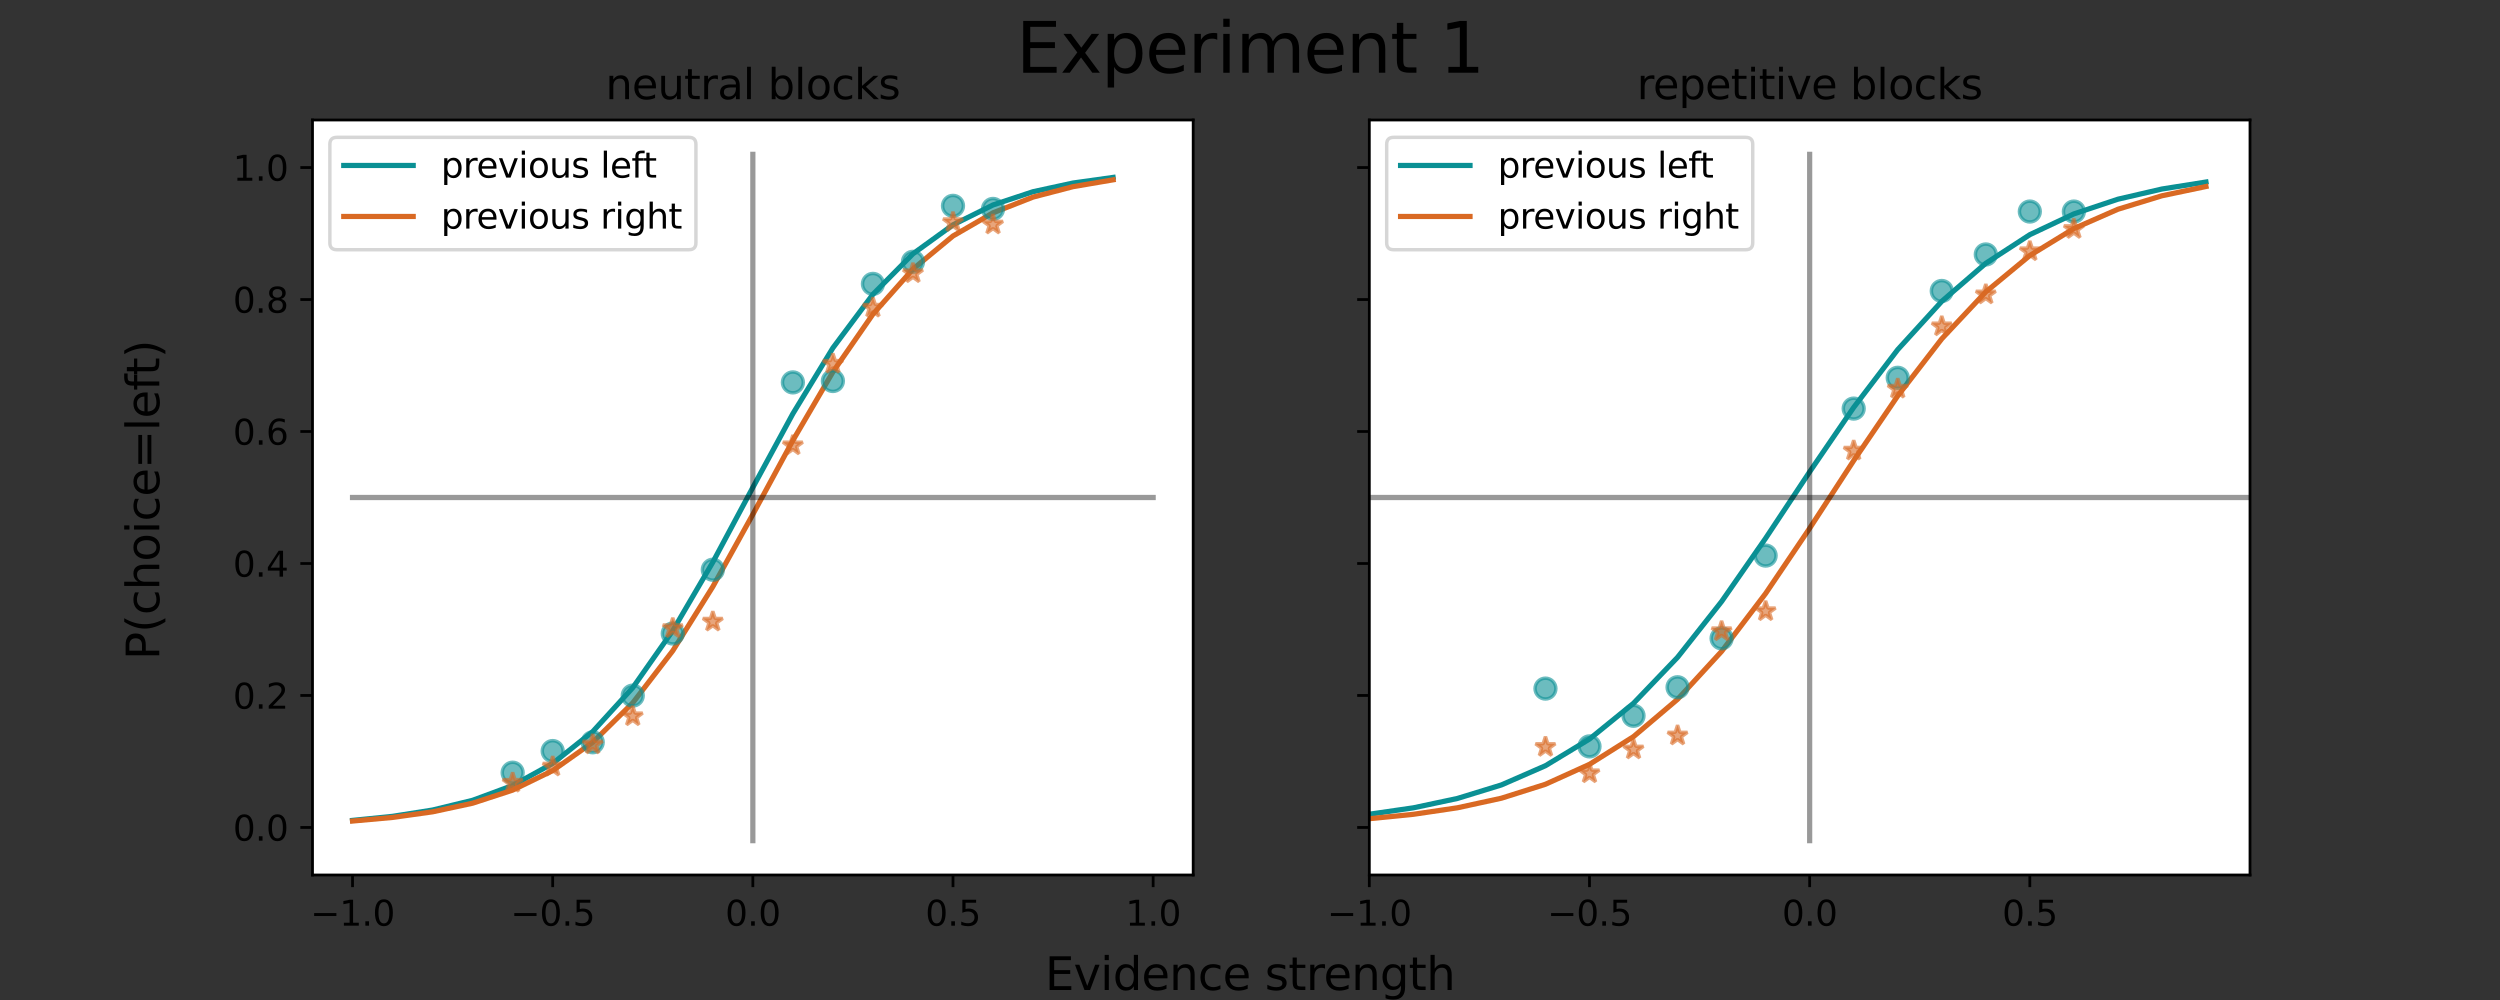 <?xml version="1.0" encoding="utf-8" standalone="no"?>
<!DOCTYPE svg PUBLIC "-//W3C//DTD SVG 1.1//EN"
  "http://www.w3.org/Graphics/SVG/1.1/DTD/svg11.dtd">
<svg height="288pt" version="1.1" viewBox="0 0 720 288" width="720pt" xmlns="http://www.w3.org/2000/svg" xmlns:xlink="http://www.w3.org/1999/xlink">
 <rect x="0" y="0" width="720" height="288" fill="#333333" stroke="none"/>
 <defs>
  <style type="text/css">*{stroke-linecap:butt;stroke-linejoin:round;}</style>
 </defs>
 <g id="figure_1">
  <g id="patch_1">
   <path d="M 0 288 
L 720 288 
L 720 0 
L 0 0 
z
" style="fill:none;"/>
  </g>
  <g id="axes_1">
   <g id="patch_2">
    <path d="M 90 252 
L 343.636 252 
L 343.636 34.56 
L 90 34.56 
z
" style="fill:#ffffff;"/>
   </g>
   <g id="matplotlib.axis_1">
    <g id="xtick_1">
     <g id="line2d_1">
      <defs>
       <path d="M 0 0 
L 0 3.5 
" id="m9e1ad422ae" style="stroke:#000000;stroke-width:0.8;"/>
      </defs>
      <g>
       <use style="stroke:#000000;stroke-width:0.8;" x="101.529" xlink:href="#m9e1ad422ae" y="252"/>
      </g>
     </g>
     <g id="text_1">
      <!-- −1.0 -->
      <g transform="translate(89.388 266.598)scale(0.1 -0.1)">
       <defs>
        <path d="M 678 2272 
L 4684 2272 
L 4684 1741 
L 678 1741 
L 678 2272 
z
" id="DejaVuSans-2212" transform="scale(0.016)"/>
        <path d="M 794 531 
L 1825 531 
L 1825 4091 
L 703 3866 
L 703 4441 
L 1819 4666 
L 2450 4666 
L 2450 531 
L 3481 531 
L 3481 0 
L 794 0 
L 794 531 
z
" id="DejaVuSans-31" transform="scale(0.016)"/>
        <path d="M 684 794 
L 1344 794 
L 1344 0 
L 684 0 
L 684 794 
z
" id="DejaVuSans-2e" transform="scale(0.016)"/>
        <path d="M 2034 4250 
Q 1547 4250 1301 3770 
Q 1056 3291 1056 2328 
Q 1056 1369 1301 889 
Q 1547 409 2034 409 
Q 2525 409 2770 889 
Q 3016 1369 3016 2328 
Q 3016 3291 2770 3770 
Q 2525 4250 2034 4250 
z
M 2034 4750 
Q 2819 4750 3233 4129 
Q 3647 3509 3647 2328 
Q 3647 1150 3233 529 
Q 2819 -91 2034 -91 
Q 1250 -91 836 529 
Q 422 1150 422 2328 
Q 422 3509 836 4129 
Q 1250 4750 2034 4750 
z
" id="DejaVuSans-30" transform="scale(0.016)"/>
       </defs>
       <use xlink:href="#DejaVuSans-2212"/>
       <use x="83.789" xlink:href="#DejaVuSans-31"/>
       <use x="147.412" xlink:href="#DejaVuSans-2e"/>
       <use x="179.199" xlink:href="#DejaVuSans-30"/>
      </g>
     </g>
    </g>
    <g id="xtick_2">
     <g id="line2d_2">
      <g>
       <use style="stroke:#000000;stroke-width:0.8;" x="159.174" xlink:href="#m9e1ad422ae" y="252"/>
      </g>
     </g>
     <g id="text_2">
      <!-- −0.5 -->
      <g transform="translate(147.032 266.598)scale(0.1 -0.1)">
       <defs>
        <path d="M 691 4666 
L 3169 4666 
L 3169 4134 
L 1269 4134 
L 1269 2991 
Q 1406 3038 1543 3061 
Q 1681 3084 1819 3084 
Q 2600 3084 3056 2656 
Q 3513 2228 3513 1497 
Q 3513 744 3044 326 
Q 2575 -91 1722 -91 
Q 1428 -91 1123 -41 
Q 819 9 494 109 
L 494 744 
Q 775 591 1075 516 
Q 1375 441 1709 441 
Q 2250 441 2565 725 
Q 2881 1009 2881 1497 
Q 2881 1984 2565 2268 
Q 2250 2553 1709 2553 
Q 1456 2553 1204 2497 
Q 953 2441 691 2322 
L 691 4666 
z
" id="DejaVuSans-35" transform="scale(0.016)"/>
       </defs>
       <use xlink:href="#DejaVuSans-2212"/>
       <use x="83.789" xlink:href="#DejaVuSans-30"/>
       <use x="147.412" xlink:href="#DejaVuSans-2e"/>
       <use x="179.199" xlink:href="#DejaVuSans-35"/>
      </g>
     </g>
    </g>
    <g id="xtick_3">
     <g id="line2d_3">
      <g>
       <use style="stroke:#000000;stroke-width:0.8;" x="216.818" xlink:href="#m9e1ad422ae" y="252"/>
      </g>
     </g>
     <g id="text_3">
      <!-- 0.0 -->
      <g transform="translate(208.867 266.598)scale(0.1 -0.1)">
       <use xlink:href="#DejaVuSans-30"/>
       <use x="63.623" xlink:href="#DejaVuSans-2e"/>
       <use x="95.41" xlink:href="#DejaVuSans-30"/>
      </g>
     </g>
    </g>
    <g id="xtick_4">
     <g id="line2d_4">
      <g>
       <use style="stroke:#000000;stroke-width:0.8;" x="274.463" xlink:href="#m9e1ad422ae" y="252"/>
      </g>
     </g>
     <g id="text_4">
      <!-- 0.5 -->
      <g transform="translate(266.511 266.598)scale(0.1 -0.1)">
       <use xlink:href="#DejaVuSans-30"/>
       <use x="63.623" xlink:href="#DejaVuSans-2e"/>
       <use x="95.41" xlink:href="#DejaVuSans-35"/>
      </g>
     </g>
    </g>
    <g id="xtick_5">
     <g id="line2d_5">
      <g>
       <use style="stroke:#000000;stroke-width:0.8;" x="332.107" xlink:href="#m9e1ad422ae" y="252"/>
      </g>
     </g>
     <g id="text_5">
      <!-- 1.0 -->
      <g transform="translate(324.156 266.598)scale(0.1 -0.1)">
       <use xlink:href="#DejaVuSans-31"/>
       <use x="63.623" xlink:href="#DejaVuSans-2e"/>
       <use x="95.41" xlink:href="#DejaVuSans-30"/>
      </g>
     </g>
    </g>
   </g>
   <g id="matplotlib.axis_2">
    <g id="ytick_1">
     <g id="line2d_6">
      <defs>
       <path d="M 0 0 
L -3.5 0 
" id="mda203bbe8d" style="stroke:#000000;stroke-width:0.8;"/>
      </defs>
      <g>
       <use style="stroke:#000000;stroke-width:0.8;" x="90" xlink:href="#mda203bbe8d" y="238.315"/>
      </g>
     </g>
     <g id="text_6">
      <!-- 0.0 -->
      <g transform="translate(67.097 242.114)scale(0.1 -0.1)">
       <use xlink:href="#DejaVuSans-30"/>
       <use x="63.623" xlink:href="#DejaVuSans-2e"/>
       <use x="95.41" xlink:href="#DejaVuSans-30"/>
      </g>
     </g>
    </g>
    <g id="ytick_2">
     <g id="line2d_7">
      <g>
       <use style="stroke:#000000;stroke-width:0.8;" x="90" xlink:href="#mda203bbe8d" y="200.301"/>
      </g>
     </g>
     <g id="text_7">
      <!-- 0.2 -->
      <g transform="translate(67.097 204.1)scale(0.1 -0.1)">
       <defs>
        <path d="M 1228 531 
L 3431 531 
L 3431 0 
L 469 0 
L 469 531 
Q 828 903 1448 1529 
Q 2069 2156 2228 2338 
Q 2531 2678 2651 2914 
Q 2772 3150 2772 3378 
Q 2772 3750 2511 3984 
Q 2250 4219 1831 4219 
Q 1534 4219 1204 4116 
Q 875 4013 500 3803 
L 500 4441 
Q 881 4594 1212 4672 
Q 1544 4750 1819 4750 
Q 2544 4750 2975 4387 
Q 3406 4025 3406 3419 
Q 3406 3131 3298 2873 
Q 3191 2616 2906 2266 
Q 2828 2175 2409 1742 
Q 1991 1309 1228 531 
z
" id="DejaVuSans-32" transform="scale(0.016)"/>
       </defs>
       <use xlink:href="#DejaVuSans-30"/>
       <use x="63.623" xlink:href="#DejaVuSans-2e"/>
       <use x="95.41" xlink:href="#DejaVuSans-32"/>
      </g>
     </g>
    </g>
    <g id="ytick_3">
     <g id="line2d_8">
      <g>
       <use style="stroke:#000000;stroke-width:0.8;" x="90" xlink:href="#mda203bbe8d" y="162.287"/>
      </g>
     </g>
     <g id="text_8">
      <!-- 0.4 -->
      <g transform="translate(67.097 166.086)scale(0.1 -0.1)">
       <defs>
        <path d="M 2419 4116 
L 825 1625 
L 2419 1625 
L 2419 4116 
z
M 2253 4666 
L 3047 4666 
L 3047 1625 
L 3713 1625 
L 3713 1100 
L 3047 1100 
L 3047 0 
L 2419 0 
L 2419 1100 
L 313 1100 
L 313 1709 
L 2253 4666 
z
" id="DejaVuSans-34" transform="scale(0.016)"/>
       </defs>
       <use xlink:href="#DejaVuSans-30"/>
       <use x="63.623" xlink:href="#DejaVuSans-2e"/>
       <use x="95.41" xlink:href="#DejaVuSans-34"/>
      </g>
     </g>
    </g>
    <g id="ytick_4">
     <g id="line2d_9">
      <g>
       <use style="stroke:#000000;stroke-width:0.8;" x="90" xlink:href="#mda203bbe8d" y="124.273"/>
      </g>
     </g>
     <g id="text_9">
      <!-- 0.6 -->
      <g transform="translate(67.097 128.072)scale(0.1 -0.1)">
       <defs>
        <path d="M 2113 2584 
Q 1688 2584 1439 2293 
Q 1191 2003 1191 1497 
Q 1191 994 1439 701 
Q 1688 409 2113 409 
Q 2538 409 2786 701 
Q 3034 994 3034 1497 
Q 3034 2003 2786 2293 
Q 2538 2584 2113 2584 
z
M 3366 4563 
L 3366 3988 
Q 3128 4100 2886 4159 
Q 2644 4219 2406 4219 
Q 1781 4219 1451 3797 
Q 1122 3375 1075 2522 
Q 1259 2794 1537 2939 
Q 1816 3084 2150 3084 
Q 2853 3084 3261 2657 
Q 3669 2231 3669 1497 
Q 3669 778 3244 343 
Q 2819 -91 2113 -91 
Q 1303 -91 875 529 
Q 447 1150 447 2328 
Q 447 3434 972 4092 
Q 1497 4750 2381 4750 
Q 2619 4750 2861 4703 
Q 3103 4656 3366 4563 
z
" id="DejaVuSans-36" transform="scale(0.016)"/>
       </defs>
       <use xlink:href="#DejaVuSans-30"/>
       <use x="63.623" xlink:href="#DejaVuSans-2e"/>
       <use x="95.41" xlink:href="#DejaVuSans-36"/>
      </g>
     </g>
    </g>
    <g id="ytick_5">
     <g id="line2d_10">
      <g>
       <use style="stroke:#000000;stroke-width:0.8;" x="90" xlink:href="#mda203bbe8d" y="86.259"/>
      </g>
     </g>
     <g id="text_10">
      <!-- 0.8 -->
      <g transform="translate(67.097 90.058)scale(0.1 -0.1)">
       <defs>
        <path d="M 2034 2216 
Q 1584 2216 1326 1975 
Q 1069 1734 1069 1313 
Q 1069 891 1326 650 
Q 1584 409 2034 409 
Q 2484 409 2743 651 
Q 3003 894 3003 1313 
Q 3003 1734 2745 1975 
Q 2488 2216 2034 2216 
z
M 1403 2484 
Q 997 2584 770 2862 
Q 544 3141 544 3541 
Q 544 4100 942 4425 
Q 1341 4750 2034 4750 
Q 2731 4750 3128 4425 
Q 3525 4100 3525 3541 
Q 3525 3141 3298 2862 
Q 3072 2584 2669 2484 
Q 3125 2378 3379 2068 
Q 3634 1759 3634 1313 
Q 3634 634 3220 271 
Q 2806 -91 2034 -91 
Q 1263 -91 848 271 
Q 434 634 434 1313 
Q 434 1759 690 2068 
Q 947 2378 1403 2484 
z
M 1172 3481 
Q 1172 3119 1398 2916 
Q 1625 2713 2034 2713 
Q 2441 2713 2670 2916 
Q 2900 3119 2900 3481 
Q 2900 3844 2670 4047 
Q 2441 4250 2034 4250 
Q 1625 4250 1398 4047 
Q 1172 3844 1172 3481 
z
" id="DejaVuSans-38" transform="scale(0.016)"/>
       </defs>
       <use xlink:href="#DejaVuSans-30"/>
       <use x="63.623" xlink:href="#DejaVuSans-2e"/>
       <use x="95.41" xlink:href="#DejaVuSans-38"/>
      </g>
     </g>
    </g>
    <g id="ytick_6">
     <g id="line2d_11">
      <g>
       <use style="stroke:#000000;stroke-width:0.8;" x="90" xlink:href="#mda203bbe8d" y="48.245"/>
      </g>
     </g>
     <g id="text_11">
      <!-- 1.0 -->
      <g transform="translate(67.097 52.044)scale(0.1 -0.1)">
       <use xlink:href="#DejaVuSans-31"/>
       <use x="63.623" xlink:href="#DejaVuSans-2e"/>
       <use x="95.41" xlink:href="#DejaVuSans-30"/>
      </g>
     </g>
    </g>
   </g>
   <g id="line2d_12">
    <path clip-path="url(#p2e3bfe804b)" d="M 101.529 236.273 
L 113.058 235.105 
L 124.587 233.288 
L 136.116 230.486 
L 147.645 226.223 
L 159.174 219.874 
L 170.702 210.708 
L 182.231 198.055 
L 193.76 181.627 
L 205.289 161.914 
L 216.818 140.379 
L 228.347 119.138 
L 239.876 100.196 
L 251.405 84.765 
L 262.934 73.092 
L 274.463 64.75 
L 285.992 59.025 
L 297.521 55.207 
L 309.05 52.707 
L 320.579 51.091 
" style="fill:none;stroke:#0a9094;stroke-linecap:square;stroke-width:1.5;"/>
   </g>
   <g id="line2d_13">
    <path clip-path="url(#p2e3bfe804b)" d="M 101.529 236.461 
L 113.058 235.418 
L 124.587 233.803 
L 136.116 231.321 
L 147.645 227.552 
L 159.174 221.936 
L 170.702 213.789 
L 182.231 202.427 
L 193.76 187.42 
L 205.289 168.961 
L 216.818 148.144 
L 228.347 126.849 
L 239.876 107.128 
L 251.405 90.481 
L 262.934 77.49 
L 274.463 67.963 
L 285.992 61.287 
L 297.521 56.759 
L 309.05 53.754 
L 320.579 51.789 
" style="fill:none;stroke:#d96923;stroke-linecap:square;stroke-width:1.5;"/>
   </g>
   <g id="line2d_14">
    <path clip-path="url(#p2e3bfe804b)" d="M 216.818 242.116 
L 216.818 44.444 
" style="fill:none;stroke:#000000;stroke-linecap:square;stroke-opacity:0.4;stroke-width:1.5;"/>
   </g>
   <g id="line2d_15">
    <path clip-path="url(#p2e3bfe804b)" d="M 101.529 143.28 
L 332.107 143.28 
" style="fill:none;stroke:#000000;stroke-linecap:square;stroke-opacity:0.4;stroke-width:1.5;"/>
   </g>
   <g id="line2d_16">
    <defs>
     <path d="M 0 3 
C 0.796 3 1.559 2.684 2.121 2.121 
C 2.684 1.559 3 0.796 3 0 
C 3 -0.796 2.684 -1.559 2.121 -2.121 
C 1.559 -2.684 0.796 -3 0 -3 
C -0.796 -3 -1.559 -2.684 -2.121 -2.121 
C -2.684 -1.559 -3 -0.796 -3 0 
C -3 0.796 -2.684 1.559 -2.121 2.121 
C -1.559 2.684 -0.796 3 0 3 
z
" id="m3d70dc5cca" style="stroke:#0a9094;stroke-opacity:0.6;"/>
    </defs>
    <g clip-path="url(#p2e3bfe804b)">
     <use style="fill:#0a9094;fill-opacity:0.6;stroke:#0a9094;stroke-opacity:0.6;" x="147.645" xlink:href="#m3d70dc5cca" y="222.534"/>
    </g>
   </g>
   <g id="line2d_17">
    <defs>
     <path d="M 0 -3 
L -0.674 -0.927 
L -2.853 -0.927 
L -1.09 0.354 
L -1.763 2.427 
L -0 1.146 
L 1.763 2.427 
L 1.09 0.354 
L 2.853 -0.927 
L 0.674 -0.927 
z
" id="mc256b6c920" style="stroke:#d96923;stroke-linejoin:bevel;stroke-opacity:0.6;"/>
    </defs>
    <g clip-path="url(#p2e3bfe804b)">
     <use style="fill:#d96923;fill-opacity:0.6;stroke:#d96923;stroke-linejoin:bevel;stroke-opacity:0.6;" x="147.645" xlink:href="#mc256b6c920" y="225.443"/>
    </g>
   </g>
   <g id="line2d_18">
    <g clip-path="url(#p2e3bfe804b)">
     <use style="fill:#0a9094;fill-opacity:0.6;stroke:#0a9094;stroke-opacity:0.6;" x="159.174" xlink:href="#m3d70dc5cca" y="216.304"/>
    </g>
   </g>
   <g id="line2d_19">
    <g clip-path="url(#p2e3bfe804b)">
     <use style="fill:#d96923;fill-opacity:0.6;stroke:#d96923;stroke-linejoin:bevel;stroke-opacity:0.6;" x="159.174" xlink:href="#mc256b6c920" y="220.792"/>
    </g>
   </g>
   <g id="line2d_20">
    <g clip-path="url(#p2e3bfe804b)">
     <use style="fill:#0a9094;fill-opacity:0.6;stroke:#0a9094;stroke-opacity:0.6;" x="170.702" xlink:href="#m3d70dc5cca" y="213.775"/>
    </g>
   </g>
   <g id="line2d_21">
    <g clip-path="url(#p2e3bfe804b)">
     <use style="fill:#d96923;fill-opacity:0.6;stroke:#d96923;stroke-linejoin:bevel;stroke-opacity:0.6;" x="170.702" xlink:href="#mc256b6c920" y="214.414"/>
    </g>
   </g>
   <g id="line2d_22">
    <g clip-path="url(#p2e3bfe804b)">
     <use style="fill:#0a9094;fill-opacity:0.6;stroke:#0a9094;stroke-opacity:0.6;" x="182.231" xlink:href="#m3d70dc5cca" y="200.337"/>
    </g>
   </g>
   <g id="line2d_23">
    <g clip-path="url(#p2e3bfe804b)">
     <use style="fill:#d96923;fill-opacity:0.6;stroke:#d96923;stroke-linejoin:bevel;stroke-opacity:0.6;" x="182.231" xlink:href="#mc256b6c920" y="206.301"/>
    </g>
   </g>
   <g id="line2d_24">
    <g clip-path="url(#p2e3bfe804b)">
     <use style="fill:#0a9094;fill-opacity:0.6;stroke:#0a9094;stroke-opacity:0.6;" x="193.76" xlink:href="#m3d70dc5cca" y="182.451"/>
    </g>
   </g>
   <g id="line2d_25">
    <g clip-path="url(#p2e3bfe804b)">
     <use style="fill:#d96923;fill-opacity:0.6;stroke:#d96923;stroke-linejoin:bevel;stroke-opacity:0.6;" x="193.76" xlink:href="#mc256b6c920" y="180.924"/>
    </g>
   </g>
   <g id="line2d_26">
    <g clip-path="url(#p2e3bfe804b)">
     <use style="fill:#0a9094;fill-opacity:0.6;stroke:#0a9094;stroke-opacity:0.6;" x="205.289" xlink:href="#m3d70dc5cca" y="164.084"/>
    </g>
   </g>
   <g id="line2d_27">
    <g clip-path="url(#p2e3bfe804b)">
     <use style="fill:#d96923;fill-opacity:0.6;stroke:#d96923;stroke-linejoin:bevel;stroke-opacity:0.6;" x="205.289" xlink:href="#mc256b6c920" y="179.044"/>
    </g>
   </g>
   <g id="line2d_28">
    <g clip-path="url(#p2e3bfe804b)">
     <use style="fill:#0a9094;fill-opacity:0.6;stroke:#0a9094;stroke-opacity:0.6;" x="228.347" xlink:href="#m3d70dc5cca" y="110.133"/>
    </g>
   </g>
   <g id="line2d_29">
    <g clip-path="url(#p2e3bfe804b)">
     <use style="fill:#d96923;fill-opacity:0.6;stroke:#d96923;stroke-linejoin:bevel;stroke-opacity:0.6;" x="228.347" xlink:href="#mc256b6c920" y="128.286"/>
    </g>
   </g>
   <g id="line2d_30">
    <g clip-path="url(#p2e3bfe804b)">
     <use style="fill:#0a9094;fill-opacity:0.6;stroke:#0a9094;stroke-opacity:0.6;" x="239.876" xlink:href="#m3d70dc5cca" y="109.731"/>
    </g>
   </g>
   <g id="line2d_31">
    <g clip-path="url(#p2e3bfe804b)">
     <use style="fill:#d96923;fill-opacity:0.6;stroke:#d96923;stroke-linejoin:bevel;stroke-opacity:0.6;" x="239.876" xlink:href="#mc256b6c920" y="104.786"/>
    </g>
   </g>
   <g id="line2d_32">
    <g clip-path="url(#p2e3bfe804b)">
     <use style="fill:#0a9094;fill-opacity:0.6;stroke:#0a9094;stroke-opacity:0.6;" x="251.405" xlink:href="#m3d70dc5cca" y="81.76"/>
    </g>
   </g>
   <g id="line2d_33">
    <g clip-path="url(#p2e3bfe804b)">
     <use style="fill:#d96923;fill-opacity:0.6;stroke:#d96923;stroke-linejoin:bevel;stroke-opacity:0.6;" x="251.405" xlink:href="#mc256b6c920" y="88.632"/>
    </g>
   </g>
   <g id="line2d_34">
    <g clip-path="url(#p2e3bfe804b)">
     <use style="fill:#0a9094;fill-opacity:0.6;stroke:#0a9094;stroke-opacity:0.6;" x="262.934" xlink:href="#m3d70dc5cca" y="75.398"/>
    </g>
   </g>
   <g id="line2d_35">
    <g clip-path="url(#p2e3bfe804b)">
     <use style="fill:#d96923;fill-opacity:0.6;stroke:#d96923;stroke-linejoin:bevel;stroke-opacity:0.6;" x="262.934" xlink:href="#mc256b6c920" y="78.702"/>
    </g>
   </g>
   <g id="line2d_36">
    <g clip-path="url(#p2e3bfe804b)">
     <use style="fill:#0a9094;fill-opacity:0.6;stroke:#0a9094;stroke-opacity:0.6;" x="274.463" xlink:href="#m3d70dc5cca" y="59.283"/>
    </g>
   </g>
   <g id="line2d_37">
    <g clip-path="url(#p2e3bfe804b)">
     <use style="fill:#d96923;fill-opacity:0.6;stroke:#d96923;stroke-linejoin:bevel;stroke-opacity:0.6;" x="274.463" xlink:href="#mc256b6c920" y="63.996"/>
    </g>
   </g>
   <g id="line2d_38">
    <g clip-path="url(#p2e3bfe804b)">
     <use style="fill:#0a9094;fill-opacity:0.6;stroke:#0a9094;stroke-opacity:0.6;" x="285.992" xlink:href="#m3d70dc5cca" y="60.17"/>
    </g>
   </g>
   <g id="line2d_39">
    <g clip-path="url(#p2e3bfe804b)">
     <use style="fill:#d96923;fill-opacity:0.6;stroke:#d96923;stroke-linejoin:bevel;stroke-opacity:0.6;" x="285.992" xlink:href="#mc256b6c920" y="64.686"/>
    </g>
   </g>
   <g id="patch_3">
    <path d="M 90 252 
L 90 34.56 
" style="fill:none;stroke:#000000;stroke-linecap:square;stroke-linejoin:miter;stroke-width:0.8;"/>
   </g>
   <g id="patch_4">
    <path d="M 343.636 252 
L 343.636 34.56 
" style="fill:none;stroke:#000000;stroke-linecap:square;stroke-linejoin:miter;stroke-width:0.8;"/>
   </g>
   <g id="patch_5">
    <path d="M 90 252 
L 343.636 252 
" style="fill:none;stroke:#000000;stroke-linecap:square;stroke-linejoin:miter;stroke-width:0.8;"/>
   </g>
   <g id="patch_6">
    <path d="M 90 34.56 
L 343.636 34.56 
" style="fill:none;stroke:#000000;stroke-linecap:square;stroke-linejoin:miter;stroke-width:0.8;"/>
   </g>
   <g id="text_12">
    <!-- neutral blocks -->
    <g transform="translate(174.406 28.56)scale(0.12 -0.12)">
     <defs>
      <path d="M 3513 2113 
L 3513 0 
L 2938 0 
L 2938 2094 
Q 2938 2591 2744 2837 
Q 2550 3084 2163 3084 
Q 1697 3084 1428 2787 
Q 1159 2491 1159 1978 
L 1159 0 
L 581 0 
L 581 3500 
L 1159 3500 
L 1159 2956 
Q 1366 3272 1645 3428 
Q 1925 3584 2291 3584 
Q 2894 3584 3203 3211 
Q 3513 2838 3513 2113 
z
" id="DejaVuSans-6e" transform="scale(0.016)"/>
      <path d="M 3597 1894 
L 3597 1613 
L 953 1613 
Q 991 1019 1311 708 
Q 1631 397 2203 397 
Q 2534 397 2845 478 
Q 3156 559 3463 722 
L 3463 178 
Q 3153 47 2828 -22 
Q 2503 -91 2169 -91 
Q 1331 -91 842 396 
Q 353 884 353 1716 
Q 353 2575 817 3079 
Q 1281 3584 2069 3584 
Q 2775 3584 3186 3129 
Q 3597 2675 3597 1894 
z
M 3022 2063 
Q 3016 2534 2758 2815 
Q 2500 3097 2075 3097 
Q 1594 3097 1305 2825 
Q 1016 2553 972 2059 
L 3022 2063 
z
" id="DejaVuSans-65" transform="scale(0.016)"/>
      <path d="M 544 1381 
L 544 3500 
L 1119 3500 
L 1119 1403 
Q 1119 906 1312 657 
Q 1506 409 1894 409 
Q 2359 409 2629 706 
Q 2900 1003 2900 1516 
L 2900 3500 
L 3475 3500 
L 3475 0 
L 2900 0 
L 2900 538 
Q 2691 219 2414 64 
Q 2138 -91 1772 -91 
Q 1169 -91 856 284 
Q 544 659 544 1381 
z
M 1991 3584 
L 1991 3584 
z
" id="DejaVuSans-75" transform="scale(0.016)"/>
      <path d="M 1172 4494 
L 1172 3500 
L 2356 3500 
L 2356 3053 
L 1172 3053 
L 1172 1153 
Q 1172 725 1289 603 
Q 1406 481 1766 481 
L 2356 481 
L 2356 0 
L 1766 0 
Q 1100 0 847 248 
Q 594 497 594 1153 
L 594 3053 
L 172 3053 
L 172 3500 
L 594 3500 
L 594 4494 
L 1172 4494 
z
" id="DejaVuSans-74" transform="scale(0.016)"/>
      <path d="M 2631 2963 
Q 2534 3019 2420 3045 
Q 2306 3072 2169 3072 
Q 1681 3072 1420 2755 
Q 1159 2438 1159 1844 
L 1159 0 
L 581 0 
L 581 3500 
L 1159 3500 
L 1159 2956 
Q 1341 3275 1631 3429 
Q 1922 3584 2338 3584 
Q 2397 3584 2469 3576 
Q 2541 3569 2628 3553 
L 2631 2963 
z
" id="DejaVuSans-72" transform="scale(0.016)"/>
      <path d="M 2194 1759 
Q 1497 1759 1228 1600 
Q 959 1441 959 1056 
Q 959 750 1161 570 
Q 1363 391 1709 391 
Q 2188 391 2477 730 
Q 2766 1069 2766 1631 
L 2766 1759 
L 2194 1759 
z
M 3341 1997 
L 3341 0 
L 2766 0 
L 2766 531 
Q 2569 213 2275 61 
Q 1981 -91 1556 -91 
Q 1019 -91 701 211 
Q 384 513 384 1019 
Q 384 1609 779 1909 
Q 1175 2209 1959 2209 
L 2766 2209 
L 2766 2266 
Q 2766 2663 2505 2880 
Q 2244 3097 1772 3097 
Q 1472 3097 1187 3025 
Q 903 2953 641 2809 
L 641 3341 
Q 956 3463 1253 3523 
Q 1550 3584 1831 3584 
Q 2591 3584 2966 3190 
Q 3341 2797 3341 1997 
z
" id="DejaVuSans-61" transform="scale(0.016)"/>
      <path d="M 603 4863 
L 1178 4863 
L 1178 0 
L 603 0 
L 603 4863 
z
" id="DejaVuSans-6c" transform="scale(0.016)"/>
      <path id="DejaVuSans-20" transform="scale(0.016)"/>
      <path d="M 3116 1747 
Q 3116 2381 2855 2742 
Q 2594 3103 2138 3103 
Q 1681 3103 1420 2742 
Q 1159 2381 1159 1747 
Q 1159 1113 1420 752 
Q 1681 391 2138 391 
Q 2594 391 2855 752 
Q 3116 1113 3116 1747 
z
M 1159 2969 
Q 1341 3281 1617 3432 
Q 1894 3584 2278 3584 
Q 2916 3584 3314 3078 
Q 3713 2572 3713 1747 
Q 3713 922 3314 415 
Q 2916 -91 2278 -91 
Q 1894 -91 1617 61 
Q 1341 213 1159 525 
L 1159 0 
L 581 0 
L 581 4863 
L 1159 4863 
L 1159 2969 
z
" id="DejaVuSans-62" transform="scale(0.016)"/>
      <path d="M 1959 3097 
Q 1497 3097 1228 2736 
Q 959 2375 959 1747 
Q 959 1119 1226 758 
Q 1494 397 1959 397 
Q 2419 397 2687 759 
Q 2956 1122 2956 1747 
Q 2956 2369 2687 2733 
Q 2419 3097 1959 3097 
z
M 1959 3584 
Q 2709 3584 3137 3096 
Q 3566 2609 3566 1747 
Q 3566 888 3137 398 
Q 2709 -91 1959 -91 
Q 1206 -91 779 398 
Q 353 888 353 1747 
Q 353 2609 779 3096 
Q 1206 3584 1959 3584 
z
" id="DejaVuSans-6f" transform="scale(0.016)"/>
      <path d="M 3122 3366 
L 3122 2828 
Q 2878 2963 2633 3030 
Q 2388 3097 2138 3097 
Q 1578 3097 1268 2742 
Q 959 2388 959 1747 
Q 959 1106 1268 751 
Q 1578 397 2138 397 
Q 2388 397 2633 464 
Q 2878 531 3122 666 
L 3122 134 
Q 2881 22 2623 -34 
Q 2366 -91 2075 -91 
Q 1284 -91 818 406 
Q 353 903 353 1747 
Q 353 2603 823 3093 
Q 1294 3584 2113 3584 
Q 2378 3584 2631 3529 
Q 2884 3475 3122 3366 
z
" id="DejaVuSans-63" transform="scale(0.016)"/>
      <path d="M 581 4863 
L 1159 4863 
L 1159 1991 
L 2875 3500 
L 3609 3500 
L 1753 1863 
L 3688 0 
L 2938 0 
L 1159 1709 
L 1159 0 
L 581 0 
L 581 4863 
z
" id="DejaVuSans-6b" transform="scale(0.016)"/>
      <path d="M 2834 3397 
L 2834 2853 
Q 2591 2978 2328 3040 
Q 2066 3103 1784 3103 
Q 1356 3103 1142 2972 
Q 928 2841 928 2578 
Q 928 2378 1081 2264 
Q 1234 2150 1697 2047 
L 1894 2003 
Q 2506 1872 2764 1633 
Q 3022 1394 3022 966 
Q 3022 478 2636 193 
Q 2250 -91 1575 -91 
Q 1294 -91 989 -36 
Q 684 19 347 128 
L 347 722 
Q 666 556 975 473 
Q 1284 391 1588 391 
Q 1994 391 2212 530 
Q 2431 669 2431 922 
Q 2431 1156 2273 1281 
Q 2116 1406 1581 1522 
L 1381 1569 
Q 847 1681 609 1914 
Q 372 2147 372 2553 
Q 372 3047 722 3315 
Q 1072 3584 1716 3584 
Q 2034 3584 2315 3537 
Q 2597 3491 2834 3397 
z
" id="DejaVuSans-73" transform="scale(0.016)"/>
     </defs>
     <use xlink:href="#DejaVuSans-6e"/>
     <use x="63.379" xlink:href="#DejaVuSans-65"/>
     <use x="124.902" xlink:href="#DejaVuSans-75"/>
     <use x="188.281" xlink:href="#DejaVuSans-74"/>
     <use x="227.49" xlink:href="#DejaVuSans-72"/>
     <use x="268.604" xlink:href="#DejaVuSans-61"/>
     <use x="329.883" xlink:href="#DejaVuSans-6c"/>
     <use x="357.666" xlink:href="#DejaVuSans-20"/>
     <use x="389.453" xlink:href="#DejaVuSans-62"/>
     <use x="452.93" xlink:href="#DejaVuSans-6c"/>
     <use x="480.713" xlink:href="#DejaVuSans-6f"/>
     <use x="541.895" xlink:href="#DejaVuSans-63"/>
     <use x="596.875" xlink:href="#DejaVuSans-6b"/>
     <use x="654.785" xlink:href="#DejaVuSans-73"/>
    </g>
   </g>
   <g id="legend_1">
    <g id="patch_7">
     <path d="M 97 71.916 
L 198.423 71.916 
Q 200.423 71.916 200.423 69.916 
L 200.423 41.56 
Q 200.423 39.56 198.423 39.56 
L 97 39.56 
Q 95 39.56 95 41.56 
L 95 69.916 
Q 95 71.916 97 71.916 
z
" style="fill:#ffffff;opacity:0.8;stroke:#cccccc;stroke-linejoin:miter;"/>
    </g>
    <g id="line2d_40">
     <path d="M 99 47.658 
L 119 47.658 
" style="fill:none;stroke:#0a9094;stroke-linecap:square;stroke-width:1.5;"/>
    </g>
    <g id="line2d_41"/>
    <g id="text_13">
     <!-- previous left -->
     <g transform="translate(127 51.158)scale(0.1 -0.1)">
      <defs>
       <path d="M 1159 525 
L 1159 -1331 
L 581 -1331 
L 581 3500 
L 1159 3500 
L 1159 2969 
Q 1341 3281 1617 3432 
Q 1894 3584 2278 3584 
Q 2916 3584 3314 3078 
Q 3713 2572 3713 1747 
Q 3713 922 3314 415 
Q 2916 -91 2278 -91 
Q 1894 -91 1617 61 
Q 1341 213 1159 525 
z
M 3116 1747 
Q 3116 2381 2855 2742 
Q 2594 3103 2138 3103 
Q 1681 3103 1420 2742 
Q 1159 2381 1159 1747 
Q 1159 1113 1420 752 
Q 1681 391 2138 391 
Q 2594 391 2855 752 
Q 3116 1113 3116 1747 
z
" id="DejaVuSans-70" transform="scale(0.016)"/>
       <path d="M 191 3500 
L 800 3500 
L 1894 563 
L 2988 3500 
L 3597 3500 
L 2284 0 
L 1503 0 
L 191 3500 
z
" id="DejaVuSans-76" transform="scale(0.016)"/>
       <path d="M 603 3500 
L 1178 3500 
L 1178 0 
L 603 0 
L 603 3500 
z
M 603 4863 
L 1178 4863 
L 1178 4134 
L 603 4134 
L 603 4863 
z
" id="DejaVuSans-69" transform="scale(0.016)"/>
       <path d="M 2375 4863 
L 2375 4384 
L 1825 4384 
Q 1516 4384 1395 4259 
Q 1275 4134 1275 3809 
L 1275 3500 
L 2222 3500 
L 2222 3053 
L 1275 3053 
L 1275 0 
L 697 0 
L 697 3053 
L 147 3053 
L 147 3500 
L 697 3500 
L 697 3744 
Q 697 4328 969 4595 
Q 1241 4863 1831 4863 
L 2375 4863 
z
" id="DejaVuSans-66" transform="scale(0.016)"/>
      </defs>
      <use xlink:href="#DejaVuSans-70"/>
      <use x="63.477" xlink:href="#DejaVuSans-72"/>
      <use x="102.34" xlink:href="#DejaVuSans-65"/>
      <use x="163.863" xlink:href="#DejaVuSans-76"/>
      <use x="223.043" xlink:href="#DejaVuSans-69"/>
      <use x="250.826" xlink:href="#DejaVuSans-6f"/>
      <use x="312.008" xlink:href="#DejaVuSans-75"/>
      <use x="375.387" xlink:href="#DejaVuSans-73"/>
      <use x="427.486" xlink:href="#DejaVuSans-20"/>
      <use x="459.273" xlink:href="#DejaVuSans-6c"/>
      <use x="487.057" xlink:href="#DejaVuSans-65"/>
      <use x="548.58" xlink:href="#DejaVuSans-66"/>
      <use x="582.035" xlink:href="#DejaVuSans-74"/>
     </g>
    </g>
    <g id="line2d_42">
     <path d="M 99 62.337 
L 119 62.337 
" style="fill:none;stroke:#d96923;stroke-linecap:square;stroke-width:1.5;"/>
    </g>
    <g id="line2d_43"/>
    <g id="text_14">
     <!-- previous right -->
     <g transform="translate(127 65.837)scale(0.1 -0.1)">
      <defs>
       <path d="M 2906 1791 
Q 2906 2416 2648 2759 
Q 2391 3103 1925 3103 
Q 1463 3103 1205 2759 
Q 947 2416 947 1791 
Q 947 1169 1205 825 
Q 1463 481 1925 481 
Q 2391 481 2648 825 
Q 2906 1169 2906 1791 
z
M 3481 434 
Q 3481 -459 3084 -895 
Q 2688 -1331 1869 -1331 
Q 1566 -1331 1297 -1286 
Q 1028 -1241 775 -1147 
L 775 -588 
Q 1028 -725 1275 -790 
Q 1522 -856 1778 -856 
Q 2344 -856 2625 -561 
Q 2906 -266 2906 331 
L 2906 616 
Q 2728 306 2450 153 
Q 2172 0 1784 0 
Q 1141 0 747 490 
Q 353 981 353 1791 
Q 353 2603 747 3093 
Q 1141 3584 1784 3584 
Q 2172 3584 2450 3431 
Q 2728 3278 2906 2969 
L 2906 3500 
L 3481 3500 
L 3481 434 
z
" id="DejaVuSans-67" transform="scale(0.016)"/>
       <path d="M 3513 2113 
L 3513 0 
L 2938 0 
L 2938 2094 
Q 2938 2591 2744 2837 
Q 2550 3084 2163 3084 
Q 1697 3084 1428 2787 
Q 1159 2491 1159 1978 
L 1159 0 
L 581 0 
L 581 4863 
L 1159 4863 
L 1159 2956 
Q 1366 3272 1645 3428 
Q 1925 3584 2291 3584 
Q 2894 3584 3203 3211 
Q 3513 2838 3513 2113 
z
" id="DejaVuSans-68" transform="scale(0.016)"/>
      </defs>
      <use xlink:href="#DejaVuSans-70"/>
      <use x="63.477" xlink:href="#DejaVuSans-72"/>
      <use x="102.34" xlink:href="#DejaVuSans-65"/>
      <use x="163.863" xlink:href="#DejaVuSans-76"/>
      <use x="223.043" xlink:href="#DejaVuSans-69"/>
      <use x="250.826" xlink:href="#DejaVuSans-6f"/>
      <use x="312.008" xlink:href="#DejaVuSans-75"/>
      <use x="375.387" xlink:href="#DejaVuSans-73"/>
      <use x="427.486" xlink:href="#DejaVuSans-20"/>
      <use x="459.273" xlink:href="#DejaVuSans-72"/>
      <use x="500.387" xlink:href="#DejaVuSans-69"/>
      <use x="528.17" xlink:href="#DejaVuSans-67"/>
      <use x="591.646" xlink:href="#DejaVuSans-68"/>
      <use x="655.025" xlink:href="#DejaVuSans-74"/>
     </g>
    </g>
   </g>
  </g>
  <g id="axes_2">
   <g id="patch_8">
    <path d="M 394.364 252 
L 648 252 
L 648 34.56 
L 394.364 34.56 
z
" style="fill:#ffffff;"/>
   </g>
   <g id="matplotlib.axis_3">
    <g id="xtick_6">
     <g id="line2d_44">
      <g>
       <use style="stroke:#000000;stroke-width:0.8;" x="394.364" xlink:href="#m9e1ad422ae" y="252"/>
      </g>
     </g>
     <g id="text_15">
      <!-- −1.0 -->
      <g transform="translate(382.222 266.598)scale(0.1 -0.1)">
       <use xlink:href="#DejaVuSans-2212"/>
       <use x="83.789" xlink:href="#DejaVuSans-31"/>
       <use x="147.412" xlink:href="#DejaVuSans-2e"/>
       <use x="179.199" xlink:href="#DejaVuSans-30"/>
      </g>
     </g>
    </g>
    <g id="xtick_7">
     <g id="line2d_45">
      <g>
       <use style="stroke:#000000;stroke-width:0.8;" x="457.773" xlink:href="#m9e1ad422ae" y="252"/>
      </g>
     </g>
     <g id="text_16">
      <!-- −0.5 -->
      <g transform="translate(445.631 266.598)scale(0.1 -0.1)">
       <use xlink:href="#DejaVuSans-2212"/>
       <use x="83.789" xlink:href="#DejaVuSans-30"/>
       <use x="147.412" xlink:href="#DejaVuSans-2e"/>
       <use x="179.199" xlink:href="#DejaVuSans-35"/>
      </g>
     </g>
    </g>
    <g id="xtick_8">
     <g id="line2d_46">
      <g>
       <use style="stroke:#000000;stroke-width:0.8;" x="521.182" xlink:href="#m9e1ad422ae" y="252"/>
      </g>
     </g>
     <g id="text_17">
      <!-- 0.0 -->
      <g transform="translate(513.23 266.598)scale(0.1 -0.1)">
       <use xlink:href="#DejaVuSans-30"/>
       <use x="63.623" xlink:href="#DejaVuSans-2e"/>
       <use x="95.41" xlink:href="#DejaVuSans-30"/>
      </g>
     </g>
    </g>
    <g id="xtick_9">
     <g id="line2d_47">
      <g>
       <use style="stroke:#000000;stroke-width:0.8;" x="584.591" xlink:href="#m9e1ad422ae" y="252"/>
      </g>
     </g>
     <g id="text_18">
      <!-- 0.5 -->
      <g transform="translate(576.639 266.598)scale(0.1 -0.1)">
       <use xlink:href="#DejaVuSans-30"/>
       <use x="63.623" xlink:href="#DejaVuSans-2e"/>
       <use x="95.41" xlink:href="#DejaVuSans-35"/>
      </g>
     </g>
    </g>
   </g>
   <g id="matplotlib.axis_4">
    <g id="ytick_7">
     <g id="line2d_48">
      <g>
       <use style="stroke:#000000;stroke-width:0.8;" x="394.364" xlink:href="#mda203bbe8d" y="238.315"/>
      </g>
     </g>
    </g>
    <g id="ytick_8">
     <g id="line2d_49">
      <g>
       <use style="stroke:#000000;stroke-width:0.8;" x="394.364" xlink:href="#mda203bbe8d" y="200.301"/>
      </g>
     </g>
    </g>
    <g id="ytick_9">
     <g id="line2d_50">
      <g>
       <use style="stroke:#000000;stroke-width:0.8;" x="394.364" xlink:href="#mda203bbe8d" y="162.287"/>
      </g>
     </g>
    </g>
    <g id="ytick_10">
     <g id="line2d_51">
      <g>
       <use style="stroke:#000000;stroke-width:0.8;" x="394.364" xlink:href="#mda203bbe8d" y="124.273"/>
      </g>
     </g>
    </g>
    <g id="ytick_11">
     <g id="line2d_52">
      <g>
       <use style="stroke:#000000;stroke-width:0.8;" x="394.364" xlink:href="#mda203bbe8d" y="86.259"/>
      </g>
     </g>
    </g>
    <g id="ytick_12">
     <g id="line2d_53">
      <g>
       <use style="stroke:#000000;stroke-width:0.8;" x="394.364" xlink:href="#mda203bbe8d" y="48.245"/>
      </g>
     </g>
    </g>
   </g>
   <g id="line2d_54">
    <path clip-path="url(#pb9b6e5db4f)" d="M 394.364 234.499 
L 407.045 232.654 
L 419.727 229.957 
L 432.409 226.06 
L 445.091 220.524 
L 457.773 212.845 
L 470.455 202.54 
L 483.136 189.307 
L 495.818 173.243 
L 508.5 155.024 
L 521.182 135.883 
L 533.864 117.328 
L 546.545 100.689 
L 559.227 86.782 
L 571.909 75.824 
L 584.591 67.584 
L 597.273 61.603 
L 609.955 57.373 
L 622.636 54.436 
L 635.318 52.422 
" style="fill:none;stroke:#0a9094;stroke-linecap:square;stroke-width:1.5;"/>
   </g>
   <g id="line2d_55">
    <path clip-path="url(#pb9b6e5db4f)" d="M 394.364 235.784 
L 407.045 234.52 
L 419.727 232.644 
L 432.409 229.882 
L 445.091 225.867 
L 457.773 220.13 
L 470.455 212.14 
L 483.136 201.394 
L 495.818 187.6 
L 508.5 170.921 
L 521.182 152.148 
L 533.864 132.65 
L 546.545 114.019 
L 559.227 97.579 
L 571.909 84.065 
L 584.591 73.586 
L 597.273 65.823 
L 609.955 60.265 
L 622.636 56.381 
L 635.318 53.714 
" style="fill:none;stroke:#d96923;stroke-linecap:square;stroke-width:1.5;"/>
   </g>
   <g id="line2d_56">
    <path clip-path="url(#pb9b6e5db4f)" d="M 521.182 242.116 
L 521.182 44.444 
" style="fill:none;stroke:#000000;stroke-linecap:square;stroke-opacity:0.4;stroke-width:1.5;"/>
   </g>
   <g id="line2d_57">
    <path clip-path="url(#pb9b6e5db4f)" d="M 394.364 143.28 
L 648 143.28 
" style="fill:none;stroke:#000000;stroke-linecap:square;stroke-opacity:0.4;stroke-width:1.5;"/>
   </g>
   <g id="line2d_58">
    <g clip-path="url(#pb9b6e5db4f)">
     <use style="fill:#0a9094;fill-opacity:0.6;stroke:#0a9094;stroke-opacity:0.6;" x="445.091" xlink:href="#m3d70dc5cca" y="198.314"/>
    </g>
   </g>
   <g id="line2d_59">
    <g clip-path="url(#pb9b6e5db4f)">
     <use style="fill:#d96923;fill-opacity:0.6;stroke:#d96923;stroke-linejoin:bevel;stroke-opacity:0.6;" x="445.091" xlink:href="#mc256b6c920" y="215.136"/>
    </g>
   </g>
   <g id="line2d_60">
    <g clip-path="url(#pb9b6e5db4f)">
     <use style="fill:#0a9094;fill-opacity:0.6;stroke:#0a9094;stroke-opacity:0.6;" x="457.773" xlink:href="#m3d70dc5cca" y="214.962"/>
    </g>
   </g>
   <g id="line2d_61">
    <g clip-path="url(#pb9b6e5db4f)">
     <use style="fill:#d96923;fill-opacity:0.6;stroke:#d96923;stroke-linejoin:bevel;stroke-opacity:0.6;" x="457.773" xlink:href="#mc256b6c920" y="222.73"/>
    </g>
   </g>
   <g id="line2d_62">
    <g clip-path="url(#pb9b6e5db4f)">
     <use style="fill:#0a9094;fill-opacity:0.6;stroke:#0a9094;stroke-opacity:0.6;" x="470.455" xlink:href="#m3d70dc5cca" y="206.14"/>
    </g>
   </g>
   <g id="line2d_63">
    <g clip-path="url(#pb9b6e5db4f)">
     <use style="fill:#d96923;fill-opacity:0.6;stroke:#d96923;stroke-linejoin:bevel;stroke-opacity:0.6;" x="470.455" xlink:href="#mc256b6c920" y="215.866"/>
    </g>
   </g>
   <g id="line2d_64">
    <g clip-path="url(#pb9b6e5db4f)">
     <use style="fill:#0a9094;fill-opacity:0.6;stroke:#0a9094;stroke-opacity:0.6;" x="483.136" xlink:href="#m3d70dc5cca" y="197.932"/>
    </g>
   </g>
   <g id="line2d_65">
    <g clip-path="url(#pb9b6e5db4f)">
     <use style="fill:#d96923;fill-opacity:0.6;stroke:#d96923;stroke-linejoin:bevel;stroke-opacity:0.6;" x="483.136" xlink:href="#mc256b6c920" y="211.847"/>
    </g>
   </g>
   <g id="line2d_66">
    <g clip-path="url(#pb9b6e5db4f)">
     <use style="fill:#0a9094;fill-opacity:0.6;stroke:#0a9094;stroke-opacity:0.6;" x="495.818" xlink:href="#m3d70dc5cca" y="183.845"/>
    </g>
   </g>
   <g id="line2d_67">
    <g clip-path="url(#pb9b6e5db4f)">
     <use style="fill:#d96923;fill-opacity:0.6;stroke:#d96923;stroke-linejoin:bevel;stroke-opacity:0.6;" x="495.818" xlink:href="#mc256b6c920" y="181.812"/>
    </g>
   </g>
   <g id="line2d_68">
    <g clip-path="url(#pb9b6e5db4f)">
     <use style="fill:#0a9094;fill-opacity:0.6;stroke:#0a9094;stroke-opacity:0.6;" x="508.5" xlink:href="#m3d70dc5cca" y="160.009"/>
    </g>
   </g>
   <g id="line2d_69">
    <g clip-path="url(#pb9b6e5db4f)">
     <use style="fill:#d96923;fill-opacity:0.6;stroke:#d96923;stroke-linejoin:bevel;stroke-opacity:0.6;" x="508.5" xlink:href="#mc256b6c920" y="176.045"/>
    </g>
   </g>
   <g id="line2d_70">
    <g clip-path="url(#pb9b6e5db4f)">
     <use style="fill:#0a9094;fill-opacity:0.6;stroke:#0a9094;stroke-opacity:0.6;" x="533.864" xlink:href="#m3d70dc5cca" y="117.674"/>
    </g>
   </g>
   <g id="line2d_71">
    <g clip-path="url(#pb9b6e5db4f)">
     <use style="fill:#d96923;fill-opacity:0.6;stroke:#d96923;stroke-linejoin:bevel;stroke-opacity:0.6;" x="533.864" xlink:href="#mc256b6c920" y="129.792"/>
    </g>
   </g>
   <g id="line2d_72">
    <g clip-path="url(#pb9b6e5db4f)">
     <use style="fill:#0a9094;fill-opacity:0.6;stroke:#0a9094;stroke-opacity:0.6;" x="546.545" xlink:href="#m3d70dc5cca" y="108.806"/>
    </g>
   </g>
   <g id="line2d_73">
    <g clip-path="url(#pb9b6e5db4f)">
     <use style="fill:#d96923;fill-opacity:0.6;stroke:#d96923;stroke-linejoin:bevel;stroke-opacity:0.6;" x="546.545" xlink:href="#mc256b6c920" y="111.96"/>
    </g>
   </g>
   <g id="line2d_74">
    <g clip-path="url(#pb9b6e5db4f)">
     <use style="fill:#0a9094;fill-opacity:0.6;stroke:#0a9094;stroke-opacity:0.6;" x="559.227" xlink:href="#m3d70dc5cca" y="83.8"/>
    </g>
   </g>
   <g id="line2d_75">
    <g clip-path="url(#pb9b6e5db4f)">
     <use style="fill:#d96923;fill-opacity:0.6;stroke:#d96923;stroke-linejoin:bevel;stroke-opacity:0.6;" x="559.227" xlink:href="#mc256b6c920" y="94.007"/>
    </g>
   </g>
   <g id="line2d_76">
    <g clip-path="url(#pb9b6e5db4f)">
     <use style="fill:#0a9094;fill-opacity:0.6;stroke:#0a9094;stroke-opacity:0.6;" x="571.909" xlink:href="#m3d70dc5cca" y="73.286"/>
    </g>
   </g>
   <g id="line2d_77">
    <g clip-path="url(#pb9b6e5db4f)">
     <use style="fill:#d96923;fill-opacity:0.6;stroke:#d96923;stroke-linejoin:bevel;stroke-opacity:0.6;" x="571.909" xlink:href="#mc256b6c920" y="84.82"/>
    </g>
   </g>
   <g id="line2d_78">
    <g clip-path="url(#pb9b6e5db4f)">
     <use style="fill:#0a9094;fill-opacity:0.6;stroke:#0a9094;stroke-opacity:0.6;" x="584.591" xlink:href="#m3d70dc5cca" y="60.926"/>
    </g>
   </g>
   <g id="line2d_79">
    <g clip-path="url(#pb9b6e5db4f)">
     <use style="fill:#d96923;fill-opacity:0.6;stroke:#d96923;stroke-linejoin:bevel;stroke-opacity:0.6;" x="584.591" xlink:href="#mc256b6c920" y="72.381"/>
    </g>
   </g>
   <g id="line2d_80">
    <g clip-path="url(#pb9b6e5db4f)">
     <use style="fill:#0a9094;fill-opacity:0.6;stroke:#0a9094;stroke-opacity:0.6;" x="597.273" xlink:href="#m3d70dc5cca" y="60.929"/>
    </g>
   </g>
   <g id="line2d_81">
    <g clip-path="url(#pb9b6e5db4f)">
     <use style="fill:#d96923;fill-opacity:0.6;stroke:#d96923;stroke-linejoin:bevel;stroke-opacity:0.6;" x="597.273" xlink:href="#mc256b6c920" y="65.975"/>
    </g>
   </g>
   <g id="patch_9">
    <path d="M 394.364 252 
L 394.364 34.56 
" style="fill:none;stroke:#000000;stroke-linecap:square;stroke-linejoin:miter;stroke-width:0.8;"/>
   </g>
   <g id="patch_10">
    <path d="M 648 252 
L 648 34.56 
" style="fill:none;stroke:#000000;stroke-linecap:square;stroke-linejoin:miter;stroke-width:0.8;"/>
   </g>
   <g id="patch_11">
    <path d="M 394.364 252 
L 648 252 
" style="fill:none;stroke:#000000;stroke-linecap:square;stroke-linejoin:miter;stroke-width:0.8;"/>
   </g>
   <g id="patch_12">
    <path d="M 394.364 34.56 
L 648 34.56 
" style="fill:none;stroke:#000000;stroke-linecap:square;stroke-linejoin:miter;stroke-width:0.8;"/>
   </g>
   <g id="text_19">
    <!-- repetitive blocks -->
    <g transform="translate(471.423 28.56)scale(0.12 -0.12)">
     <use xlink:href="#DejaVuSans-72"/>
     <use x="38.863" xlink:href="#DejaVuSans-65"/>
     <use x="100.387" xlink:href="#DejaVuSans-70"/>
     <use x="163.863" xlink:href="#DejaVuSans-65"/>
     <use x="225.387" xlink:href="#DejaVuSans-74"/>
     <use x="264.596" xlink:href="#DejaVuSans-69"/>
     <use x="292.379" xlink:href="#DejaVuSans-74"/>
     <use x="331.588" xlink:href="#DejaVuSans-69"/>
     <use x="359.371" xlink:href="#DejaVuSans-76"/>
     <use x="418.551" xlink:href="#DejaVuSans-65"/>
     <use x="480.074" xlink:href="#DejaVuSans-20"/>
     <use x="511.861" xlink:href="#DejaVuSans-62"/>
     <use x="575.338" xlink:href="#DejaVuSans-6c"/>
     <use x="603.121" xlink:href="#DejaVuSans-6f"/>
     <use x="664.303" xlink:href="#DejaVuSans-63"/>
     <use x="719.283" xlink:href="#DejaVuSans-6b"/>
     <use x="777.193" xlink:href="#DejaVuSans-73"/>
    </g>
   </g>
   <g id="legend_2">
    <g id="patch_13">
     <path d="M 401.364 71.916 
L 502.787 71.916 
Q 504.787 71.916 504.787 69.916 
L 504.787 41.56 
Q 504.787 39.56 502.787 39.56 
L 401.364 39.56 
Q 399.364 39.56 399.364 41.56 
L 399.364 69.916 
Q 399.364 71.916 401.364 71.916 
z
" style="fill:#ffffff;opacity:0.8;stroke:#cccccc;stroke-linejoin:miter;"/>
    </g>
    <g id="line2d_82">
     <path d="M 403.364 47.658 
L 423.364 47.658 
" style="fill:none;stroke:#0a9094;stroke-linecap:square;stroke-width:1.5;"/>
    </g>
    <g id="line2d_83"/>
    <g id="text_20">
     <!-- previous left -->
     <g transform="translate(431.364 51.158)scale(0.1 -0.1)">
      <use xlink:href="#DejaVuSans-70"/>
      <use x="63.477" xlink:href="#DejaVuSans-72"/>
      <use x="102.34" xlink:href="#DejaVuSans-65"/>
      <use x="163.863" xlink:href="#DejaVuSans-76"/>
      <use x="223.043" xlink:href="#DejaVuSans-69"/>
      <use x="250.826" xlink:href="#DejaVuSans-6f"/>
      <use x="312.008" xlink:href="#DejaVuSans-75"/>
      <use x="375.387" xlink:href="#DejaVuSans-73"/>
      <use x="427.486" xlink:href="#DejaVuSans-20"/>
      <use x="459.273" xlink:href="#DejaVuSans-6c"/>
      <use x="487.057" xlink:href="#DejaVuSans-65"/>
      <use x="548.58" xlink:href="#DejaVuSans-66"/>
      <use x="582.035" xlink:href="#DejaVuSans-74"/>
     </g>
    </g>
    <g id="line2d_84">
     <path d="M 403.364 62.337 
L 423.364 62.337 
" style="fill:none;stroke:#d96923;stroke-linecap:square;stroke-width:1.5;"/>
    </g>
    <g id="line2d_85"/>
    <g id="text_21">
     <!-- previous right -->
     <g transform="translate(431.364 65.837)scale(0.1 -0.1)">
      <use xlink:href="#DejaVuSans-70"/>
      <use x="63.477" xlink:href="#DejaVuSans-72"/>
      <use x="102.34" xlink:href="#DejaVuSans-65"/>
      <use x="163.863" xlink:href="#DejaVuSans-76"/>
      <use x="223.043" xlink:href="#DejaVuSans-69"/>
      <use x="250.826" xlink:href="#DejaVuSans-6f"/>
      <use x="312.008" xlink:href="#DejaVuSans-75"/>
      <use x="375.387" xlink:href="#DejaVuSans-73"/>
      <use x="427.486" xlink:href="#DejaVuSans-20"/>
      <use x="459.273" xlink:href="#DejaVuSans-72"/>
      <use x="500.387" xlink:href="#DejaVuSans-69"/>
      <use x="528.17" xlink:href="#DejaVuSans-67"/>
      <use x="591.646" xlink:href="#DejaVuSans-68"/>
      <use x="655.025" xlink:href="#DejaVuSans-74"/>
     </g>
    </g>
   </g>
  </g>
  <g id="text_22">
   <!-- Experiment 1 -->
   <g transform="translate(292.68 20.957)scale(0.2 -0.2)">
    <defs>
     <path d="M 628 4666 
L 3578 4666 
L 3578 4134 
L 1259 4134 
L 1259 2753 
L 3481 2753 
L 3481 2222 
L 1259 2222 
L 1259 531 
L 3634 531 
L 3634 0 
L 628 0 
L 628 4666 
z
" id="DejaVuSans-45" transform="scale(0.016)"/>
     <path d="M 3513 3500 
L 2247 1797 
L 3578 0 
L 2900 0 
L 1881 1375 
L 863 0 
L 184 0 
L 1544 1831 
L 300 3500 
L 978 3500 
L 1906 2253 
L 2834 3500 
L 3513 3500 
z
" id="DejaVuSans-78" transform="scale(0.016)"/>
     <path d="M 3328 2828 
Q 3544 3216 3844 3400 
Q 4144 3584 4550 3584 
Q 5097 3584 5394 3201 
Q 5691 2819 5691 2113 
L 5691 0 
L 5113 0 
L 5113 2094 
Q 5113 2597 4934 2840 
Q 4756 3084 4391 3084 
Q 3944 3084 3684 2787 
Q 3425 2491 3425 1978 
L 3425 0 
L 2847 0 
L 2847 2094 
Q 2847 2600 2669 2842 
Q 2491 3084 2119 3084 
Q 1678 3084 1418 2786 
Q 1159 2488 1159 1978 
L 1159 0 
L 581 0 
L 581 3500 
L 1159 3500 
L 1159 2956 
Q 1356 3278 1631 3431 
Q 1906 3584 2284 3584 
Q 2666 3584 2933 3390 
Q 3200 3197 3328 2828 
z
" id="DejaVuSans-6d" transform="scale(0.016)"/>
    </defs>
    <use xlink:href="#DejaVuSans-45"/>
    <use x="63.184" xlink:href="#DejaVuSans-78"/>
    <use x="122.363" xlink:href="#DejaVuSans-70"/>
    <use x="185.84" xlink:href="#DejaVuSans-65"/>
    <use x="247.363" xlink:href="#DejaVuSans-72"/>
    <use x="288.477" xlink:href="#DejaVuSans-69"/>
    <use x="316.26" xlink:href="#DejaVuSans-6d"/>
    <use x="413.672" xlink:href="#DejaVuSans-65"/>
    <use x="475.195" xlink:href="#DejaVuSans-6e"/>
    <use x="538.574" xlink:href="#DejaVuSans-74"/>
    <use x="577.783" xlink:href="#DejaVuSans-20"/>
    <use x="609.57" xlink:href="#DejaVuSans-31"/>
   </g>
  </g>
  <g id="text_23">
   <!-- Evidence strength -->
   <g transform="translate(300.982 285.12)scale(0.13 -0.13)">
    <defs>
     <path d="M 2906 2969 
L 2906 4863 
L 3481 4863 
L 3481 0 
L 2906 0 
L 2906 525 
Q 2725 213 2448 61 
Q 2172 -91 1784 -91 
Q 1150 -91 751 415 
Q 353 922 353 1747 
Q 353 2572 751 3078 
Q 1150 3584 1784 3584 
Q 2172 3584 2448 3432 
Q 2725 3281 2906 2969 
z
M 947 1747 
Q 947 1113 1208 752 
Q 1469 391 1925 391 
Q 2381 391 2643 752 
Q 2906 1113 2906 1747 
Q 2906 2381 2643 2742 
Q 2381 3103 1925 3103 
Q 1469 3103 1208 2742 
Q 947 2381 947 1747 
z
" id="DejaVuSans-64" transform="scale(0.016)"/>
    </defs>
    <use xlink:href="#DejaVuSans-45"/>
    <use x="63.184" xlink:href="#DejaVuSans-76"/>
    <use x="122.363" xlink:href="#DejaVuSans-69"/>
    <use x="150.146" xlink:href="#DejaVuSans-64"/>
    <use x="213.623" xlink:href="#DejaVuSans-65"/>
    <use x="275.146" xlink:href="#DejaVuSans-6e"/>
    <use x="338.525" xlink:href="#DejaVuSans-63"/>
    <use x="393.506" xlink:href="#DejaVuSans-65"/>
    <use x="455.029" xlink:href="#DejaVuSans-20"/>
    <use x="486.816" xlink:href="#DejaVuSans-73"/>
    <use x="538.916" xlink:href="#DejaVuSans-74"/>
    <use x="578.125" xlink:href="#DejaVuSans-72"/>
    <use x="616.988" xlink:href="#DejaVuSans-65"/>
    <use x="678.512" xlink:href="#DejaVuSans-6e"/>
    <use x="741.891" xlink:href="#DejaVuSans-67"/>
    <use x="805.367" xlink:href="#DejaVuSans-74"/>
    <use x="844.576" xlink:href="#DejaVuSans-68"/>
   </g>
  </g>
  <g id="text_24">
   <!-- P(choice=left) -->
   <g transform="translate(45.878 190.016)rotate(-90)scale(0.13 -0.13)">
    <defs>
     <path d="M 1259 4147 
L 1259 2394 
L 2053 2394 
Q 2494 2394 2734 2622 
Q 2975 2850 2975 3272 
Q 2975 3691 2734 3919 
Q 2494 4147 2053 4147 
L 1259 4147 
z
M 628 4666 
L 2053 4666 
Q 2838 4666 3239 4311 
Q 3641 3956 3641 3272 
Q 3641 2581 3239 2228 
Q 2838 1875 2053 1875 
L 1259 1875 
L 1259 0 
L 628 0 
L 628 4666 
z
" id="DejaVuSans-50" transform="scale(0.016)"/>
     <path d="M 1984 4856 
Q 1566 4138 1362 3434 
Q 1159 2731 1159 2009 
Q 1159 1288 1364 580 
Q 1569 -128 1984 -844 
L 1484 -844 
Q 1016 -109 783 600 
Q 550 1309 550 2009 
Q 550 2706 781 3412 
Q 1013 4119 1484 4856 
L 1984 4856 
z
" id="DejaVuSans-28" transform="scale(0.016)"/>
     <path d="M 678 2906 
L 4684 2906 
L 4684 2381 
L 678 2381 
L 678 2906 
z
M 678 1631 
L 4684 1631 
L 4684 1100 
L 678 1100 
L 678 1631 
z
" id="DejaVuSans-3d" transform="scale(0.016)"/>
     <path d="M 513 4856 
L 1013 4856 
Q 1481 4119 1714 3412 
Q 1947 2706 1947 2009 
Q 1947 1309 1714 600 
Q 1481 -109 1013 -844 
L 513 -844 
Q 928 -128 1133 580 
Q 1338 1288 1338 2009 
Q 1338 2731 1133 3434 
Q 928 4138 513 4856 
z
" id="DejaVuSans-29" transform="scale(0.016)"/>
    </defs>
    <use xlink:href="#DejaVuSans-50"/>
    <use x="60.303" xlink:href="#DejaVuSans-28"/>
    <use x="99.316" xlink:href="#DejaVuSans-63"/>
    <use x="154.297" xlink:href="#DejaVuSans-68"/>
    <use x="217.676" xlink:href="#DejaVuSans-6f"/>
    <use x="278.857" xlink:href="#DejaVuSans-69"/>
    <use x="306.641" xlink:href="#DejaVuSans-63"/>
    <use x="361.621" xlink:href="#DejaVuSans-65"/>
    <use x="423.145" xlink:href="#DejaVuSans-3d"/>
    <use x="506.934" xlink:href="#DejaVuSans-6c"/>
    <use x="534.717" xlink:href="#DejaVuSans-65"/>
    <use x="596.24" xlink:href="#DejaVuSans-66"/>
    <use x="629.695" xlink:href="#DejaVuSans-74"/>
    <use x="668.904" xlink:href="#DejaVuSans-29"/>
   </g>
  </g>
 </g>
 <defs>
  <clipPath id="p2e3bfe804b">
   <rect height="217.44" width="253.636" x="90" y="34.56"/>
  </clipPath>
  <clipPath id="pb9b6e5db4f">
   <rect height="217.44" width="253.636" x="394.364" y="34.56"/>
  </clipPath>
 </defs>
</svg>
